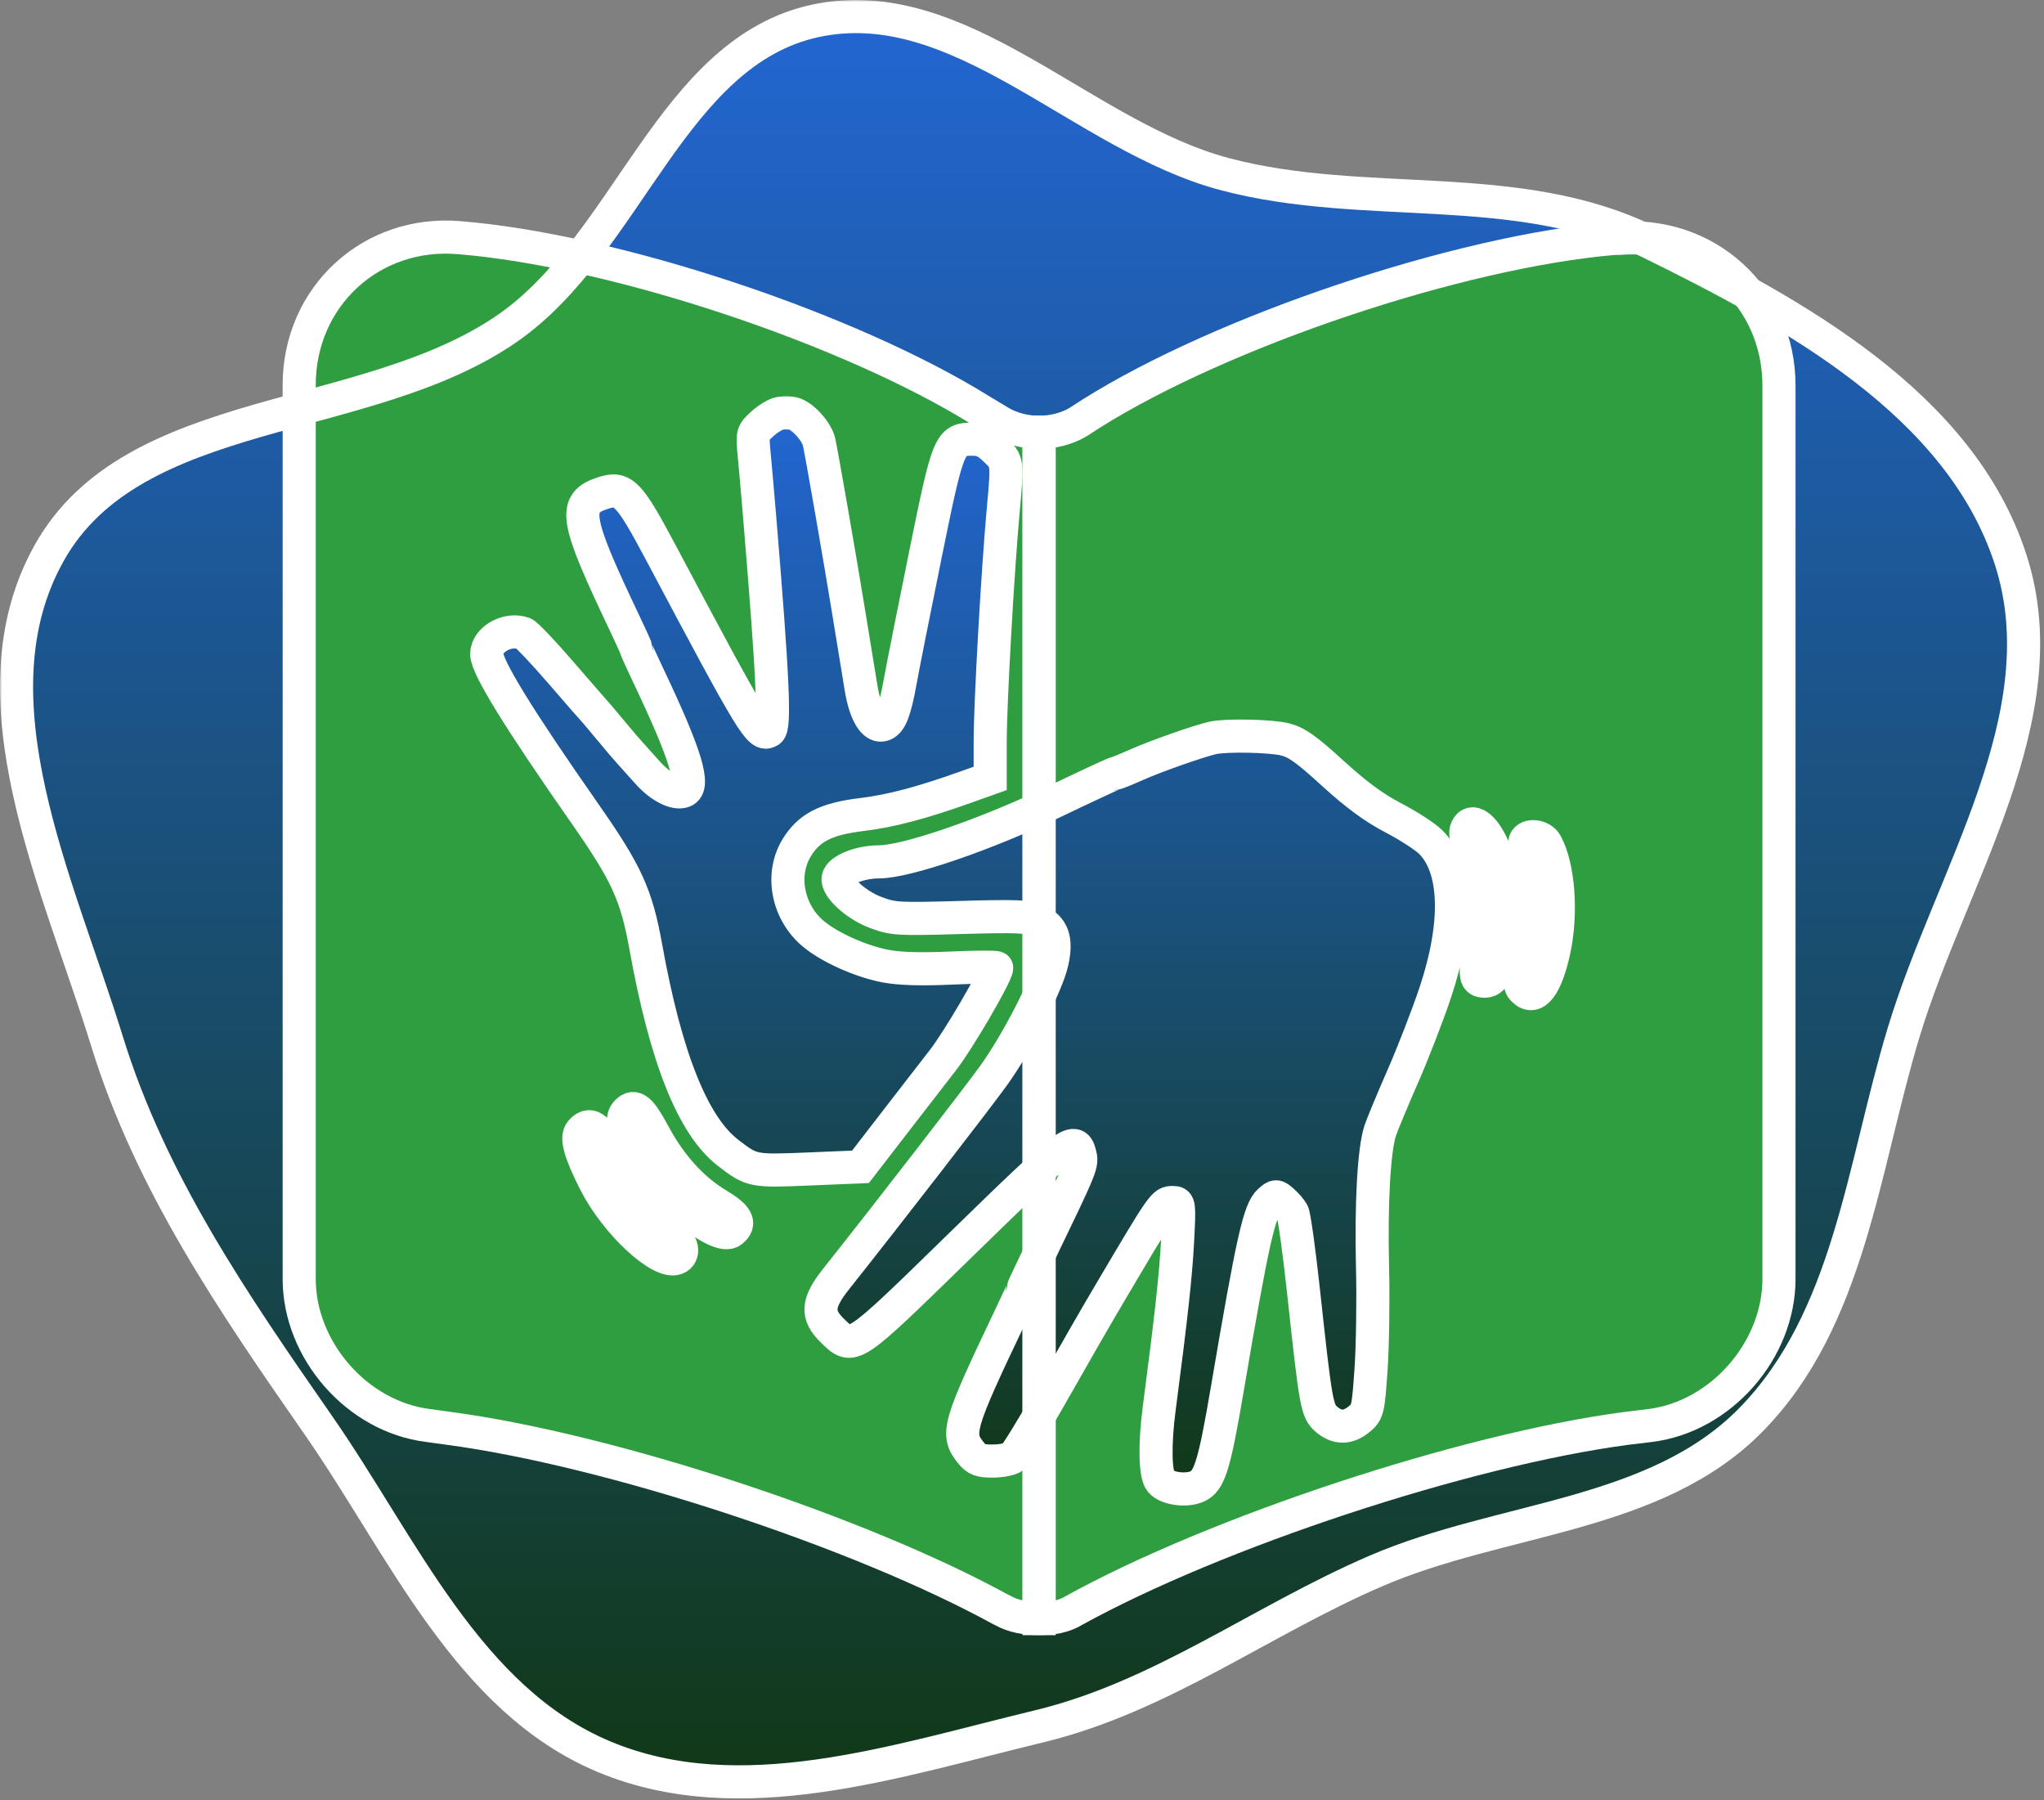 <svg width="494" height="435" viewBox="0 0 494 435" fill="none" xmlns="http://www.w3.org/2000/svg">
<rect x="0" y="0" width="494" height="435" fill="#808080" stroke="none"/>
<mask id="path-1-outside-1_212_237" maskUnits="userSpaceOnUse" x="0" y="0" width="494" height="435" fill="black">
<rect fill="white" width="494" height="435"/>
<path d="M251.13 417.119C280.641 410.01 304.744 391.542 332.625 379.537C362.963 366.475 400.07 366.615 423.197 343.031C446.976 318.784 450.209 282.138 460.024 249.626C471.492 211.639 498.144 172.968 485.937 135.211C473.792 97.65 433.605 75.678 398.163 58.296C366.758 42.895 329.845 51.037 296.034 42.08C261.49 32.93 232.034 -2.464 197.095 5.035C162.332 12.496 151.901 59.014 122.692 79.285C88.417 103.072 32.361 97.171 11.925 133.543C-7.773 168.603 14.012 213.187 25.869 251.613C36.439 285.871 56.538 315.017 77.002 344.454C97.409 373.808 113.052 410.713 146.046 424.482C178.929 438.204 216.489 425.463 251.13 417.119Z"/>
<path d="M251.13 104.452V391.099C248.09 391.099 244.871 390.562 242.368 389.131L241.653 388.774C207.319 369.998 147.415 350.328 108.611 345.142L103.425 344.427C86.258 342.281 72.311 326.187 72.311 309.02V93.007C72.311 71.728 89.656 55.634 110.936 57.422C148.488 60.462 205.352 79.417 237.182 99.266L241.653 101.948C244.335 103.558 247.732 104.452 251.13 104.452Z"/>
<path d="M429.949 93.188V309.022C429.949 326.189 416.002 342.283 398.835 344.428L392.934 345.144C353.951 350.329 293.868 370.178 259.535 389.133C257.21 390.564 254.349 391.1 251.13 391.1V104.453C254.528 104.453 257.925 103.559 260.607 101.95L263.647 99.983C295.477 79.955 352.521 60.821 390.073 57.603H391.146C412.425 55.814 429.949 71.729 429.949 93.188Z"/>
<path fill-rule="evenodd" clip-rule="evenodd" d="M188.508 99.858C187.553 100.003 185.648 101.14 184.275 102.385C181.797 104.633 181.783 104.683 182.302 110.147C182.59 113.172 183.168 119.762 183.586 124.792C186.842 164.005 187.376 175.747 185.945 176.606C183.537 178.051 182.209 175.87 159.749 133.593C152.051 119.1 150.583 117.573 145.823 119.098C138.272 121.517 138.866 125.174 150.929 150.516C152.477 153.767 153.742 156.562 153.742 156.728C153.742 156.895 155.1 159.894 156.763 163.394C165.77 182.369 168.117 190.087 165.21 191.17C163.15 191.937 159.48 190.03 156.464 186.625C154.93 184.892 153.042 182.789 152.269 181.95C151.496 181.113 149.303 178.54 147.396 176.234C145.489 173.929 143.747 171.872 143.525 171.662C143.303 171.452 139.67 167.284 135.453 162.398C131.235 157.512 127.237 153.311 126.568 153.062C122.722 151.63 117.63 154.456 117.63 158.022C117.63 161.136 125.34 173.661 141.388 196.617C151.446 211.003 153.809 216.182 156.086 228.82C160.907 255.595 167.467 272.009 175.955 278.537C181.733 282.982 181.896 283.014 195.5 282.45L207.96 281.933L217.427 269.667C222.634 262.919 227.303 256.885 227.804 256.256C231.435 251.687 240.882 235.502 240.882 233.85C240.882 233.614 235.973 233.639 229.974 233.903C222.586 234.231 217.455 234.081 214.076 233.444C208.219 232.337 200.841 229.078 196.794 225.809C190.406 220.649 188.529 211.49 192.511 204.896C195.485 199.969 199.608 197.856 208.275 196.812C215.28 195.971 222.774 193.988 233.62 190.111L239.312 188.076V179.177C239.312 170.059 241.104 138.262 242.464 123.268C243.532 111.478 243.55 111.606 240.568 108.711C238.508 106.712 237.245 106.12 235.038 106.12C229.477 106.12 229.173 106.865 223.666 133.946C220.94 147.355 218.217 161.069 217.615 164.422C216.3 171.741 215.268 174.438 213.532 175.085C211.263 175.931 209.139 172.482 208.119 166.298C207.604 163.17 206.26 154.952 205.133 148.036C203.046 135.226 198.874 111.227 197.982 106.897C197.447 104.298 193.932 100.412 191.663 99.908C190.884 99.735 189.464 99.712 188.508 99.858ZM293.087 178.298C289.594 179.103 279.444 182.672 274.815 184.722C272.107 185.923 269.684 186.904 269.433 186.904C269.182 186.904 262.566 189.98 254.733 193.74C238.191 201.678 219.035 208.243 212.408 208.245C207.851 208.246 202.948 210.203 202.57 212.171C202.149 214.372 206.92 218.727 211.686 220.49C215.912 222.052 217.015 222.117 232.155 221.682C245.686 221.297 248.556 221.408 250.728 222.409C254.464 224.13 255.49 227.062 254.253 232.485C252.992 238.015 245.969 251.689 240.309 259.635C236.631 264.799 214.739 293.083 202.022 309.1C197.483 314.817 197.28 317.729 201.158 321.494C206.181 326.369 205.533 326.804 232.522 300.467C257.714 275.887 259.817 274.275 260.956 278.684C261.649 281.362 261.808 280.971 250.608 304.166C248.712 308.09 247.162 311.41 247.162 311.541C247.162 311.673 245.883 314.462 244.321 317.742C231.489 344.671 230.966 346.48 234.679 351.063C236.007 352.703 236.921 353.041 239.958 353.022C241.976 353.009 244.174 352.579 244.839 352.068C245.504 351.558 249.359 345.31 253.408 338.184C260.5 325.7 264.663 318.467 268.191 312.502C281.22 290.462 281.157 290.552 283.516 290.552C285.023 290.552 285.065 290.907 284.598 299.888C284.173 308.088 283.101 317.86 280.145 340.471C279.027 349.008 279.17 356.183 280.49 357.874C282.044 359.864 287.439 360.426 289.91 358.855C292.447 357.241 293.629 353.163 296.569 335.898C302.796 299.301 304.357 292.34 306.823 290.174C308.343 288.838 308.451 288.839 310.039 290.235C310.942 291.029 312.004 292.265 312.399 292.982C312.795 293.698 313.984 302.276 315.043 312.043C318.02 339.533 318.277 340.956 320.607 342.948C323.182 345.149 325.812 345.123 328.507 342.874C330.559 341.16 330.677 340.659 331.357 330.871C331.746 325.252 331.908 314.14 331.715 306.175C331.34 290.666 332.075 277.68 333.585 273.153C334.098 271.614 336.548 265.726 339.03 260.067C341.512 254.409 345.036 245.321 346.86 239.872C352.483 223.076 352.059 209.59 345.712 203.396C344.364 202.081 340.305 199.464 336.693 197.583C332.079 195.18 327.737 191.983 322.097 186.835C315.654 180.956 313.362 179.335 310.492 178.633C307.005 177.781 296.231 177.573 293.087 178.298ZM354.335 200.579C354.029 201.515 354.6 204.071 355.751 206.911C358.295 213.19 358.874 218.718 357.768 226.153C356.343 235.734 356.402 236.785 358.393 237.06C361.082 237.432 362.452 234.468 363.452 226.111C364.541 217.009 363.585 210.072 360.358 203.671C358.038 199.068 355.29 197.657 354.335 200.579ZM368.592 203.209C368.361 203.793 368.884 206.452 369.755 209.116C371.806 215.393 371.412 225.308 368.81 232.863C367.182 237.592 367.134 238.157 368.266 239.255C370.945 241.857 373.69 238.264 375.559 229.708C377.538 220.642 376.703 209.382 373.64 203.826C372.598 201.935 369.257 201.527 368.592 203.209ZM151.566 268.581C149.949 270.151 150.478 272.389 153.876 278.358C159.643 288.489 173.576 300.09 176.829 297.47C179.133 295.613 178.221 293.902 173.383 291.003C167.337 287.38 162.014 281.497 158.023 274.025C154.842 268.069 153.372 266.829 151.566 268.581ZM140.406 273.392C139.164 274.846 140.157 278.44 143.779 285.598C148.752 295.424 159.508 305.502 163.452 304.032C165.54 303.255 165.002 300.181 162.531 298.764C155.979 295.006 149.612 286.563 146.28 277.215C144.547 272.35 142.459 270.99 140.406 273.392Z"/>
</mask>
<path d="M251.13 417.119C280.641 410.01 304.744 391.542 332.625 379.537C362.963 366.475 400.07 366.615 423.197 343.031C446.976 318.784 450.209 282.138 460.024 249.626C471.492 211.639 498.144 172.968 485.937 135.211C473.792 97.65 433.605 75.678 398.163 58.296C366.758 42.895 329.845 51.037 296.034 42.08C261.49 32.93 232.034 -2.464 197.095 5.035C162.332 12.496 151.901 59.014 122.692 79.285C88.417 103.072 32.361 97.171 11.925 133.543C-7.773 168.603 14.012 213.187 25.869 251.613C36.439 285.871 56.538 315.017 77.002 344.454C97.409 373.808 113.052 410.713 146.046 424.482C178.929 438.204 216.489 425.463 251.13 417.119Z" fill="url(#paint0_linear_212_237)"/>
<path d="M251.13 104.452V391.099C248.09 391.099 244.871 390.562 242.368 389.131L241.653 388.774C207.319 369.998 147.415 350.328 108.611 345.142L103.425 344.427C86.258 342.281 72.311 326.187 72.311 309.02V93.007C72.311 71.728 89.656 55.634 110.936 57.422C148.488 60.462 205.352 79.417 237.182 99.266L241.653 101.948C244.335 103.558 247.732 104.452 251.13 104.452Z" fill="#2F9E41"/>
<path d="M429.949 93.188V309.022C429.949 326.189 416.002 342.283 398.835 344.428L392.934 345.144C353.951 350.329 293.868 370.178 259.535 389.133C257.21 390.564 254.349 391.1 251.13 391.1V104.453C254.528 104.453 257.925 103.559 260.607 101.95L263.647 99.983C295.477 79.955 352.521 60.821 390.073 57.603H391.146C412.425 55.814 429.949 71.729 429.949 93.188Z" fill="#2F9E41"/>
<path fill-rule="evenodd" clip-rule="evenodd" d="M188.508 99.858C187.553 100.003 185.648 101.14 184.275 102.385C181.797 104.633 181.783 104.683 182.302 110.147C182.59 113.172 183.168 119.762 183.586 124.792C186.842 164.005 187.376 175.747 185.945 176.606C183.537 178.051 182.209 175.87 159.749 133.593C152.051 119.1 150.583 117.573 145.823 119.098C138.272 121.517 138.866 125.174 150.929 150.516C152.477 153.767 153.742 156.562 153.742 156.728C153.742 156.895 155.1 159.894 156.763 163.394C165.77 182.369 168.117 190.087 165.21 191.17C163.15 191.937 159.48 190.03 156.464 186.625C154.93 184.892 153.042 182.789 152.269 181.95C151.496 181.113 149.303 178.54 147.396 176.234C145.489 173.929 143.747 171.872 143.525 171.662C143.303 171.452 139.67 167.284 135.453 162.398C131.235 157.512 127.237 153.311 126.568 153.062C122.722 151.63 117.63 154.456 117.63 158.022C117.63 161.136 125.34 173.661 141.388 196.617C151.446 211.003 153.809 216.182 156.086 228.82C160.907 255.595 167.467 272.009 175.955 278.537C181.733 282.982 181.896 283.014 195.5 282.45L207.96 281.933L217.427 269.667C222.634 262.919 227.303 256.885 227.804 256.256C231.435 251.687 240.882 235.502 240.882 233.85C240.882 233.614 235.973 233.639 229.974 233.903C222.586 234.231 217.455 234.081 214.076 233.444C208.219 232.337 200.841 229.078 196.794 225.809C190.406 220.649 188.529 211.49 192.511 204.896C195.485 199.969 199.608 197.856 208.275 196.812C215.28 195.971 222.774 193.988 233.62 190.111L239.312 188.076V179.177C239.312 170.059 241.104 138.262 242.464 123.268C243.532 111.478 243.55 111.606 240.568 108.711C238.508 106.712 237.245 106.12 235.038 106.12C229.477 106.12 229.173 106.865 223.666 133.946C220.94 147.355 218.217 161.069 217.615 164.422C216.3 171.741 215.268 174.438 213.532 175.085C211.263 175.931 209.139 172.482 208.119 166.298C207.604 163.17 206.26 154.952 205.133 148.036C203.046 135.226 198.874 111.227 197.982 106.897C197.447 104.298 193.932 100.412 191.663 99.908C190.884 99.735 189.464 99.712 188.508 99.858ZM293.087 178.298C289.594 179.103 279.444 182.672 274.815 184.722C272.107 185.923 269.684 186.904 269.433 186.904C269.182 186.904 262.566 189.98 254.733 193.74C238.191 201.678 219.035 208.243 212.408 208.245C207.851 208.246 202.948 210.203 202.57 212.171C202.149 214.372 206.92 218.727 211.686 220.49C215.912 222.052 217.015 222.117 232.155 221.682C245.686 221.297 248.556 221.408 250.728 222.409C254.464 224.13 255.49 227.062 254.253 232.485C252.992 238.015 245.969 251.689 240.309 259.635C236.631 264.799 214.739 293.083 202.022 309.1C197.483 314.817 197.28 317.729 201.158 321.494C206.181 326.369 205.533 326.804 232.522 300.467C257.714 275.887 259.817 274.275 260.956 278.684C261.649 281.362 261.808 280.971 250.608 304.166C248.712 308.09 247.162 311.41 247.162 311.541C247.162 311.673 245.883 314.462 244.321 317.742C231.489 344.671 230.966 346.48 234.679 351.063C236.007 352.703 236.921 353.041 239.958 353.022C241.976 353.009 244.174 352.579 244.839 352.068C245.504 351.558 249.359 345.31 253.408 338.184C260.5 325.7 264.663 318.467 268.191 312.502C281.22 290.462 281.157 290.552 283.516 290.552C285.023 290.552 285.065 290.907 284.598 299.888C284.173 308.088 283.101 317.86 280.145 340.471C279.027 349.008 279.17 356.183 280.49 357.874C282.044 359.864 287.439 360.426 289.91 358.855C292.447 357.241 293.629 353.163 296.569 335.898C302.796 299.301 304.357 292.34 306.823 290.174C308.343 288.838 308.451 288.839 310.039 290.235C310.942 291.029 312.004 292.265 312.399 292.982C312.795 293.698 313.984 302.276 315.043 312.043C318.02 339.533 318.277 340.956 320.607 342.948C323.182 345.149 325.812 345.123 328.507 342.874C330.559 341.16 330.677 340.659 331.357 330.871C331.746 325.252 331.908 314.14 331.715 306.175C331.34 290.666 332.075 277.68 333.585 273.153C334.098 271.614 336.548 265.726 339.03 260.067C341.512 254.409 345.036 245.321 346.86 239.872C352.483 223.076 352.059 209.59 345.712 203.396C344.364 202.081 340.305 199.464 336.693 197.583C332.079 195.18 327.737 191.983 322.097 186.835C315.654 180.956 313.362 179.335 310.492 178.633C307.005 177.781 296.231 177.573 293.087 178.298ZM354.335 200.579C354.029 201.515 354.6 204.071 355.751 206.911C358.295 213.19 358.874 218.718 357.768 226.153C356.343 235.734 356.402 236.785 358.393 237.06C361.082 237.432 362.452 234.468 363.452 226.111C364.541 217.009 363.585 210.072 360.358 203.671C358.038 199.068 355.29 197.657 354.335 200.579ZM368.592 203.209C368.361 203.793 368.884 206.452 369.755 209.116C371.806 215.393 371.412 225.308 368.81 232.863C367.182 237.592 367.134 238.157 368.266 239.255C370.945 241.857 373.69 238.264 375.559 229.708C377.538 220.642 376.703 209.382 373.64 203.826C372.598 201.935 369.257 201.527 368.592 203.209ZM151.566 268.581C149.949 270.151 150.478 272.389 153.876 278.358C159.643 288.489 173.576 300.09 176.829 297.47C179.133 295.613 178.221 293.902 173.383 291.003C167.337 287.38 162.014 281.497 158.023 274.025C154.842 268.069 153.372 266.829 151.566 268.581ZM140.406 273.392C139.164 274.846 140.157 278.44 143.779 285.598C148.752 295.424 159.508 305.502 163.452 304.032C165.54 303.255 165.002 300.181 162.531 298.764C155.979 295.006 149.612 286.563 146.28 277.215C144.547 272.35 142.459 270.99 140.406 273.392Z" fill="url(#paint1_linear_212_237)"/>
<path d="M251.13 417.119C280.641 410.01 304.744 391.542 332.625 379.537C362.963 366.475 400.07 366.615 423.197 343.031C446.976 318.784 450.209 282.138 460.024 249.626C471.492 211.639 498.144 172.968 485.937 135.211C473.792 97.65 433.605 75.678 398.163 58.296C366.758 42.895 329.845 51.037 296.034 42.08C261.49 32.93 232.034 -2.464 197.095 5.035C162.332 12.496 151.901 59.014 122.692 79.285C88.417 103.072 32.361 97.171 11.925 133.543C-7.773 168.603 14.012 213.187 25.869 251.613C36.439 285.871 56.538 315.017 77.002 344.454C97.409 373.808 113.052 410.713 146.046 424.482C178.929 438.204 216.489 425.463 251.13 417.119Z" stroke="white" stroke-width="8" mask="url(#path-1-outside-1_212_237)"/>
<path d="M251.13 104.452V391.099C248.09 391.099 244.871 390.562 242.368 389.131L241.653 388.774C207.319 369.998 147.415 350.328 108.611 345.142L103.425 344.427C86.258 342.281 72.311 326.187 72.311 309.02V93.007C72.311 71.728 89.656 55.634 110.936 57.422C148.488 60.462 205.352 79.417 237.182 99.266L241.653 101.948C244.335 103.558 247.732 104.452 251.13 104.452Z" stroke="white" stroke-width="8" mask="url(#path-1-outside-1_212_237)"/>
<path d="M429.949 93.188V309.022C429.949 326.189 416.002 342.283 398.835 344.428L392.934 345.144C353.951 350.329 293.868 370.178 259.535 389.133C257.21 390.564 254.349 391.1 251.13 391.1V104.453C254.528 104.453 257.925 103.559 260.607 101.95L263.647 99.983C295.477 79.955 352.521 60.821 390.073 57.603H391.146C412.425 55.814 429.949 71.729 429.949 93.188Z" stroke="white" stroke-width="8" mask="url(#path-1-outside-1_212_237)"/>
<path fill-rule="evenodd" clip-rule="evenodd" d="M188.508 99.858C187.553 100.003 185.648 101.14 184.275 102.385C181.797 104.633 181.783 104.683 182.302 110.147C182.59 113.172 183.168 119.762 183.586 124.792C186.842 164.005 187.376 175.747 185.945 176.606C183.537 178.051 182.209 175.87 159.749 133.593C152.051 119.1 150.583 117.573 145.823 119.098C138.272 121.517 138.866 125.174 150.929 150.516C152.477 153.767 153.742 156.562 153.742 156.728C153.742 156.895 155.1 159.894 156.763 163.394C165.77 182.369 168.117 190.087 165.21 191.17C163.15 191.937 159.48 190.03 156.464 186.625C154.93 184.892 153.042 182.789 152.269 181.95C151.496 181.113 149.303 178.54 147.396 176.234C145.489 173.929 143.747 171.872 143.525 171.662C143.303 171.452 139.67 167.284 135.453 162.398C131.235 157.512 127.237 153.311 126.568 153.062C122.722 151.63 117.63 154.456 117.63 158.022C117.63 161.136 125.34 173.661 141.388 196.617C151.446 211.003 153.809 216.182 156.086 228.82C160.907 255.595 167.467 272.009 175.955 278.537C181.733 282.982 181.896 283.014 195.5 282.45L207.96 281.933L217.427 269.667C222.634 262.919 227.303 256.885 227.804 256.256C231.435 251.687 240.882 235.502 240.882 233.85C240.882 233.614 235.973 233.639 229.974 233.903C222.586 234.231 217.455 234.081 214.076 233.444C208.219 232.337 200.841 229.078 196.794 225.809C190.406 220.649 188.529 211.49 192.511 204.896C195.485 199.969 199.608 197.856 208.275 196.812C215.28 195.971 222.774 193.988 233.62 190.111L239.312 188.076V179.177C239.312 170.059 241.104 138.262 242.464 123.268C243.532 111.478 243.55 111.606 240.568 108.711C238.508 106.712 237.245 106.12 235.038 106.12C229.477 106.12 229.173 106.865 223.666 133.946C220.94 147.355 218.217 161.069 217.615 164.422C216.3 171.741 215.268 174.438 213.532 175.085C211.263 175.931 209.139 172.482 208.119 166.298C207.604 163.17 206.26 154.952 205.133 148.036C203.046 135.226 198.874 111.227 197.982 106.897C197.447 104.298 193.932 100.412 191.663 99.908C190.884 99.735 189.464 99.712 188.508 99.858ZM293.087 178.298C289.594 179.103 279.444 182.672 274.815 184.722C272.107 185.923 269.684 186.904 269.433 186.904C269.182 186.904 262.566 189.98 254.733 193.74C238.191 201.678 219.035 208.243 212.408 208.245C207.851 208.246 202.948 210.203 202.57 212.171C202.149 214.372 206.92 218.727 211.686 220.49C215.912 222.052 217.015 222.117 232.155 221.682C245.686 221.297 248.556 221.408 250.728 222.409C254.464 224.13 255.49 227.062 254.253 232.485C252.992 238.015 245.969 251.689 240.309 259.635C236.631 264.799 214.739 293.083 202.022 309.1C197.483 314.817 197.28 317.729 201.158 321.494C206.181 326.369 205.533 326.804 232.522 300.467C257.714 275.887 259.817 274.275 260.956 278.684C261.649 281.362 261.808 280.971 250.608 304.166C248.712 308.09 247.162 311.41 247.162 311.541C247.162 311.673 245.883 314.462 244.321 317.742C231.489 344.671 230.966 346.48 234.679 351.063C236.007 352.703 236.921 353.041 239.958 353.022C241.976 353.009 244.174 352.579 244.839 352.068C245.504 351.558 249.359 345.31 253.408 338.184C260.5 325.7 264.663 318.467 268.191 312.502C281.22 290.462 281.157 290.552 283.516 290.552C285.023 290.552 285.065 290.907 284.598 299.888C284.173 308.088 283.101 317.86 280.145 340.471C279.027 349.008 279.17 356.183 280.49 357.874C282.044 359.864 287.439 360.426 289.91 358.855C292.447 357.241 293.629 353.163 296.569 335.898C302.796 299.301 304.357 292.34 306.823 290.174C308.343 288.838 308.451 288.839 310.039 290.235C310.942 291.029 312.004 292.265 312.399 292.982C312.795 293.698 313.984 302.276 315.043 312.043C318.02 339.533 318.277 340.956 320.607 342.948C323.182 345.149 325.812 345.123 328.507 342.874C330.559 341.16 330.677 340.659 331.357 330.871C331.746 325.252 331.908 314.14 331.715 306.175C331.34 290.666 332.075 277.68 333.585 273.153C334.098 271.614 336.548 265.726 339.03 260.067C341.512 254.409 345.036 245.321 346.86 239.872C352.483 223.076 352.059 209.59 345.712 203.396C344.364 202.081 340.305 199.464 336.693 197.583C332.079 195.18 327.737 191.983 322.097 186.835C315.654 180.956 313.362 179.335 310.492 178.633C307.005 177.781 296.231 177.573 293.087 178.298ZM354.335 200.579C354.029 201.515 354.6 204.071 355.751 206.911C358.295 213.19 358.874 218.718 357.768 226.153C356.343 235.734 356.402 236.785 358.393 237.06C361.082 237.432 362.452 234.468 363.452 226.111C364.541 217.009 363.585 210.072 360.358 203.671C358.038 199.068 355.29 197.657 354.335 200.579ZM368.592 203.209C368.361 203.793 368.884 206.452 369.755 209.116C371.806 215.393 371.412 225.308 368.81 232.863C367.182 237.592 367.134 238.157 368.266 239.255C370.945 241.857 373.69 238.264 375.559 229.708C377.538 220.642 376.703 209.382 373.64 203.826C372.598 201.935 369.257 201.527 368.592 203.209ZM151.566 268.581C149.949 270.151 150.478 272.389 153.876 278.358C159.643 288.489 173.576 300.09 176.829 297.47C179.133 295.613 178.221 293.902 173.383 291.003C167.337 287.38 162.014 281.497 158.023 274.025C154.842 268.069 153.372 266.829 151.566 268.581ZM140.406 273.392C139.164 274.846 140.157 278.44 143.779 285.598C148.752 295.424 159.508 305.502 163.452 304.032C165.54 303.255 165.002 300.181 162.531 298.764C155.979 295.006 149.612 286.563 146.28 277.215C144.547 272.35 142.459 270.99 140.406 273.392Z" stroke="white" stroke-width="8" mask="url(#path-1-outside-1_212_237)"/>
<defs>
<linearGradient id="paint0_linear_212_237" x1="246.533" y1="4" x2="246.533" y2="430.537" gradientUnits="userSpaceOnUse">
<stop stop-color="#2266D2"/>
<stop offset="1" stop-color="#113817"/>
</linearGradient>
<linearGradient id="paint1_linear_212_237" x1="247.13" y1="99.762" x2="247.13" y2="359.762" gradientUnits="userSpaceOnUse">
<stop stop-color="#2266D2"/>
<stop offset="1" stop-color="#113817"/>
</linearGradient>
</defs>
</svg>
